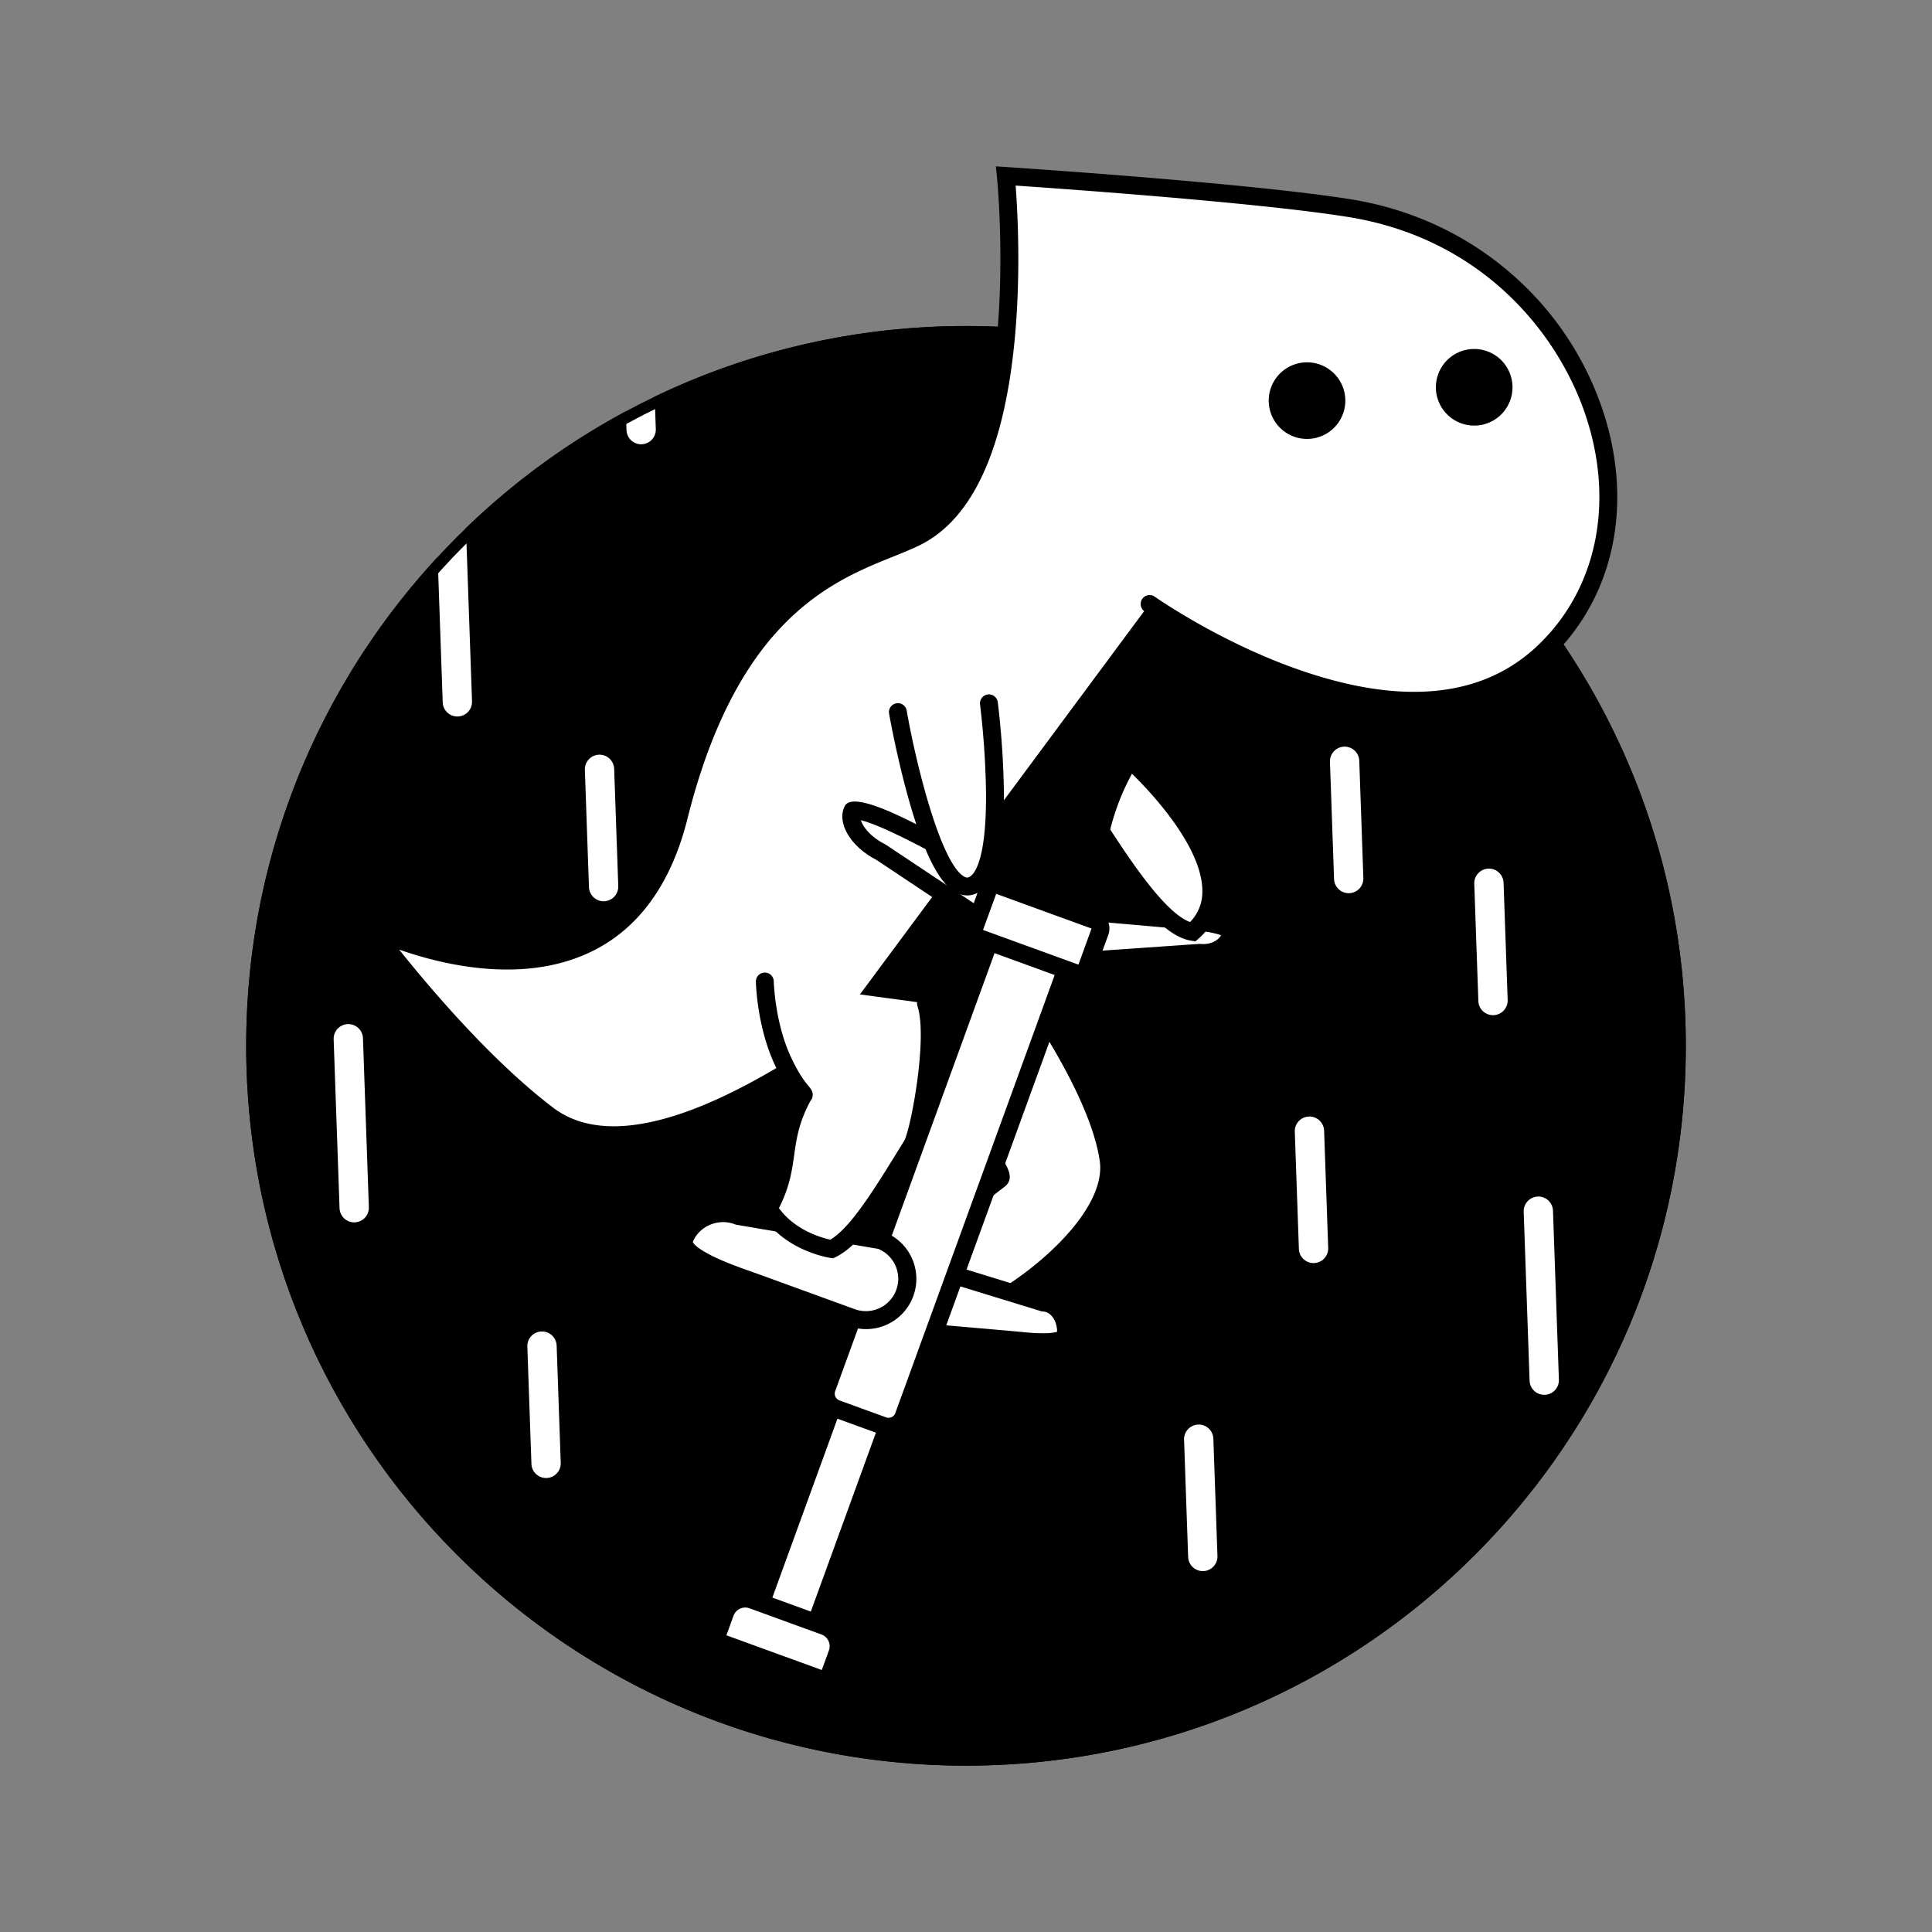 <svg xmlns="http://www.w3.org/2000/svg" xmlns:xlink="http://www.w3.org/1999/xlink" width="1560" height="1560" viewBox="0 0 1560 1560"><rect x="0" y="0" width="1560" height="1560" fill="#808080" stroke="none"/><defs><clipPath id="b"><rect width="1560" height="1560"/></clipPath></defs><g id="a" clip-path="url(#b)"><path d="M581.207,0C902.2,0,1162.413,260.215,1162.413,581.207S902.2,1162.413,581.207,1162.413,0,902.2,0,581.207,260.215,0,581.207,0Z" transform="translate(198.793 263.259)"/><path d="M572.065,0c315.942,0,572.065,256.122,572.065,572.065s-256.122,572.065-572.065,572.065S0,888.007,0,572.065,256.122,0,572.065,0Z" transform="translate(207.935 272.401)" fill="#fff"/><path d="M581.207,1227.023a590.591,590.591,0,0,1-59.425-3,582.763,582.763,0,0,1-57.708-8.807c-18.724-3.831-37.464-8.65-55.7-14.322-18.032-5.609-36-12.184-53.4-19.544-17.24-7.292-34.334-15.526-50.806-24.474-16.354-8.884-32.476-18.679-47.921-29.112-15.37-10.384-30.424-21.641-44.743-33.458-14.286-11.79-28.172-24.41-41.274-37.512s-25.723-26.988-37.512-41.274c-11.818-14.32-23.075-29.374-33.458-44.743-10.434-15.444-20.229-31.567-29.112-47.921-8.947-16.47-17.182-33.564-24.474-50.806-7.36-17.4-13.936-35.368-19.544-53.4-5.672-18.235-10.49-36.975-14.322-55.7A582.7,582.7,0,0,1,3,705.242a590.533,590.533,0,0,1-3-59.425C0,626.99.911,608,2.707,589.363c1.771-18.375,4.448-36.853,7.955-54.921C14.125,516.6,18.483,498.72,23.614,481.3c5.075-17.228,11.03-34.422,17.7-51.105,6.607-16.529,14.075-32.955,22.2-48.821,8.061-15.75,16.957-31.323,26.442-46.288,9.436-14.887,19.676-29.523,30.438-43.5,10.729-13.938,22.231-27.553,34.184-40.469l4.1,117.348A11.839,11.839,0,0,0,170.5,379.891c.16,0,.294,0,.42-.007a11.853,11.853,0,0,0,11.419-12.245L177.571,231.23a11.876,11.876,0,0,0-.521-3.1,582.97,582.97,0,0,1,129.5-94.664l.53,15.191a11.838,11.838,0,0,0,11.823,11.426c.155,0,.292,0,.42-.007a11.853,11.853,0,0,0,11.419-12.244l-.915-26.2A577.444,577.444,0,0,1,514.64,68.38a589.726,589.726,0,0,1,125.991-.769,582.7,582.7,0,0,1,57.708,8.807c18.725,3.832,37.465,8.65,55.7,14.322,18.03,5.608,36,12.184,53.4,19.544,17.242,7.293,34.335,15.527,50.806,24.474,16.354,8.884,32.476,18.679,47.921,29.112,15.369,10.383,30.423,21.64,44.743,33.458,14.286,11.79,28.172,24.411,41.274,37.512s25.723,26.989,37.512,41.274c11.818,14.32,23.075,29.374,33.458,44.743,10.434,15.444,20.229,31.567,29.112,47.921,8.947,16.47,17.182,33.564,24.474,50.806,7.36,17.4,13.936,35.368,19.544,53.4,5.672,18.235,10.49,36.975,14.322,55.7a582.678,582.678,0,0,1,8.807,57.708,589.913,589.913,0,0,1,0,118.85,582.68,582.68,0,0,1-8.807,57.708c-3.832,18.725-8.65,37.465-14.322,55.7-5.608,18.031-12.184,36-19.544,53.4-7.293,17.242-15.527,34.336-24.474,50.806-8.884,16.354-18.679,32.476-29.112,47.921-10.383,15.369-21.641,30.423-33.458,44.743-11.789,14.286-24.41,28.172-37.512,41.274s-26.988,25.722-41.274,37.512c-14.32,11.818-29.373,23.075-44.743,33.458-15.444,10.434-31.567,20.229-47.921,29.112-16.472,8.948-33.566,17.182-50.806,24.474-17.4,7.36-35.367,13.936-53.4,19.544-18.236,5.672-36.976,10.49-55.7,14.322a582.763,582.763,0,0,1-57.708,8.807A590.591,590.591,0,0,1,581.207,1227.023Zm187.916-275.4c-.139,0-.28,0-.421.007a11.838,11.838,0,0,0-11.418,12.244l3.3,94.652a11.839,11.839,0,0,0,11.824,11.426c.162,0,.3,0,.42-.007a11.854,11.854,0,0,0,11.419-12.245l-3.306-94.652a11.838,11.838,0,0,0-11.823-11.426Zm-530.273-75.18c-.14,0-.281,0-.42.007A11.838,11.838,0,0,0,227.011,888.7l3.3,94.652a11.837,11.837,0,0,0,11.822,11.425c.161,0,.295,0,.422-.007a11.839,11.839,0,0,0,11.419-12.244l-3.306-94.652a11.839,11.839,0,0,0-11.825-11.427Zm804.507-108.926c-.142,0-.283,0-.42.007a11.838,11.838,0,0,0-11.418,12.244l4.762,136.409A11.841,11.841,0,0,0,1048.1,927.6c.155,0,.292,0,.42-.007a11.852,11.852,0,0,0,11.418-12.244l-4.763-136.409a11.84,11.84,0,0,0-11.825-11.427ZM858.532,702.9c-.139,0-.281,0-.42.007a11.839,11.839,0,0,0-11.418,12.245L850,809.8a11.84,11.84,0,0,0,11.824,11.426c.156,0,.294,0,.42-.007a11.839,11.839,0,0,0,11.418-12.245l-3.3-94.652A11.839,11.839,0,0,0,858.532,702.9ZM82.456,628.261c-.14,0-.281,0-.42.007a11.853,11.853,0,0,0-11.419,12.244L75.38,776.922A11.837,11.837,0,0,0,87.2,788.349c.155,0,.292,0,.42-.007A11.853,11.853,0,0,0,99.043,776.1L94.28,639.688a11.839,11.839,0,0,0-11.824-11.426Zm920.993-125.535c-.14,0-.281,0-.42.007a11.838,11.838,0,0,0-11.418,12.244l3.3,94.652a11.836,11.836,0,0,0,11.822,11.425c.161,0,.295,0,.422-.007a11.838,11.838,0,0,0,11.418-12.244l-3.3-94.653a11.84,11.84,0,0,0-11.825-11.426ZM285.3,410.738c-.139,0-.281,0-.42.007a11.839,11.839,0,0,0-11.418,12.245l3.3,94.652a11.839,11.839,0,0,0,11.824,11.426c.16,0,.294,0,.42-.007a11.854,11.854,0,0,0,11.419-12.245l-3.306-94.652A11.84,11.84,0,0,0,285.3,410.738Zm601.628-6.51c-.14,0-.281,0-.42.007a11.853,11.853,0,0,0-11.418,12.245l3.306,94.652a11.838,11.838,0,0,0,11.823,11.426c.16,0,.294,0,.42-.007a11.853,11.853,0,0,0,11.419-12.245l-3.306-94.652a11.839,11.839,0,0,0-11.825-11.427Z" transform="translate(198.793 198.648)"/><g transform="translate(0 61.672)"><g transform="translate(854.352 665.144) rotate(5)"><path d="M23.048,39a27.448,27.448,0,0,1-8.971-1.651,24.161,24.161,0,0,1-7.548-4.4A17.752,17.752,0,0,1,0,19.541,17.75,17.75,0,0,1,6.53,6.127a24.161,24.161,0,0,1,7.548-4.4A27.553,27.553,0,0,1,23.584.074h61.6c1.594,0,3.38-.016,5.271-.033C92.62.022,95.071,0,97.576,0c7.037,0,17.338.157,25.5,1.521a35.579,35.579,0,0,1,8.887,2.445,5.575,5.575,0,0,1,2.464,1.706.649.649,0,0,1,0,.082,17.752,17.752,0,0,1-6.53,13.413,24.122,24.122,0,0,1-7.548,4.4,27.551,27.551,0,0,1-9.5,1.657h-7.217v1.051Z" transform="translate(7.217 7.217)" fill="#fff"/><path d="M29.815,38.983l86-13.587,1.119-.178h1.133c7.109,0,13.334-3.6,15.528-8.45-3.842-1.07-11.953-2.335-28.8-2.335l-7.057.04-5.335.033H30.8c-8.871,0-16.367,5.609-16.367,12.25,0,6.391,6.947,11.83,15.381,12.226M30.8,53.44C13.79,53.44,0,41.495,0,26.758S13.792.074,30.8.074H92.4C95.8.074,100.1,0,104.793,0c18.812,0,44.077,1.178,44.077,12.97,0,14.737-13.79,26.684-30.8,26.684Z"/></g><g transform="translate(294.358 72.656)"><path d="M968.928,565.646s206.622,146.313,319.093,38.214,31.169-327.276-157.183-357.723c-82.5-13.334-277.9-26.046-277.9-26.046s25.043,243.813-72.9,291.757c-27.836,13.626-75.464,24.018-119.268,73.646-27.458,31.111-53.494,78.12-71.848,151.583-47.3,189.335-247.993,90.907-247.993,90.907s70.215,95.486,142.046,150.142S687.129,934,697.588,931.558" transform="translate(-335.116 -212.334)" fill="#fff"/><path d="M537.892,1004.171c-20.734,0-40.564-5.035-57.5-17.921-71.832-54.656-140.6-147.677-143.49-151.61l8.992-10.755c.94.462,95.146,45.763,166.144,12.728,35.258-16.406,59.371-49.682,71.669-98.9,16.51-66.084,41.218-118.1,73.439-154.608,35.493-40.213,73.622-55.569,101.461-66.782,7.343-2.958,14.28-5.75,20.044-8.572C871,462.54,847.786,225.6,847.541,223.21l-.872-8.493,8.519.554c1.957.127,196.692,12.888,278.587,26.124,49.737,8.04,95.393,29.691,132.032,62.609a251.3,251.3,0,0,1,72.22,111.748c23.184,74.244,7.025,147.4-43.22,195.693-26.961,25.913-61.279,39.923-102,41.641-32.055,1.357-68.088-4.906-107.11-18.6-65.911-23.135-117.008-59.046-119.151-60.563a7.218,7.218,0,0,1,8.341-11.781c.511.361,51.812,36.391,115.87,58.823,84.294,29.519,149.583,22.817,194.05-19.923,46.216-44.419,60.96-112.077,39.445-180.985-21.183-67.84-82.95-146.656-192.779-164.41-71.538-11.562-230.61-22.806-268.85-25.408,1.461,19.226,4.241,68.452-.436,120.779-8.178,91.533-34.149,148.627-77.19,169.7-6.234,3.051-13.406,5.94-21,9C736.02,540.974,701.2,555,667.967,592.649,637.292,627.4,613.655,677.386,597.711,741.2,584.3,794.889,557.5,831.4,518.069,849.723c-54.345,25.254-118.5,9.62-153.234-2.587,24.816,31.1,74.456,89.7,124.3,127.622,56.07,42.662,154.954-16.689,192.18-39.032,10.325-6.2,13.719-8.187,16.42-8.818a7.217,7.217,0,0,1,3.548,13.988c-1.579.628-7.151,3.971-12.54,7.205C659.7,965.534,595.326,1004.171,537.892,1004.171Z" transform="translate(-336.902 -214.717)"/></g><g transform="matrix(-0.891, -0.454, 0.454, -0.891, 845.949, 718.821)"><path d="M136.977,39.832h0c-3.467,0-6.852-.022-9.837-.042-2.592-.017-5.04-.033-7.214-.033H35.164a56,56,0,0,1-14.613-1.879A41.216,41.216,0,0,1,9.083,32.957a23.4,23.4,0,0,1-6.951-6.514A11.836,11.836,0,0,1,0,19.877a11.835,11.835,0,0,1,2.132-6.565A23.4,23.4,0,0,1,9.083,6.8,41.173,41.173,0,0,1,20.551,1.878,55.856,55.856,0,0,1,34.756,0l119.65,13.95.417.049h.419a56,56,0,0,1,14.613,1.879A41.216,41.216,0,0,1,181.322,20.8a23.4,23.4,0,0,1,6.951,6.514,12.021,12.021,0,0,1,2.122,6.08,13.817,13.817,0,0,1-4.856,2.321,73.389,73.389,0,0,1-13.375,2.608C160.7,39.675,146.594,39.832,136.977,39.832Z" transform="translate(7.217 7.218)" fill="#fff"/><path d="M41.59,14.44C24.722,14.684,14.434,22.7,14.434,27.1c0,4.464,10.61,12.661,27.947,12.661h84.761l7.259.033,9.791.042c25.525,0,37.912-1.547,43.912-2.994-4.005-4.079-13.051-8.406-25.645-8.406h-.839l-.833-.1L41.59,14.44M42.381,0,162.459,14c23.406,0,42.381,12.132,42.381,27.1,0,11.976-34.763,13.171-60.647,13.171-6.462,0-12.374-.075-17.049-.075H42.381C18.975,54.192,0,42.061,0,27.1S18.975,0,42.381,0Z"/></g><path d="M11.08,61.832A30.927,30.927,0,1,1,39.99,81.716,30.955,30.955,0,0,1,11.08,61.832ZM146.06,51.064a30.928,30.928,0,1,1,28.911,19.885A30.956,30.956,0,0,1,146.06,51.064Z" transform="translate(1015.392 211.023)"/><g transform="translate(743.348 731.509)"><path d="M731.644,676.178s57.521,79.217,65.742,135.9-93.08,123-111.771,123.887c0,0-26.75-27.142-32.29-61.177,16.551-15.851,39.813-34.323,55.823-46.612,4.909-3.769-6.86-15.375-12.718-28.328a77.955,77.955,0,0,1-6.107-27.488" transform="translate(-645.591 -668.96)" fill="#fff"/><path d="M685.113,945.546l-2.262-2.3c-1.159-1.175-28.432-29.193-34.275-65.084l-.609-3.748,2.741-2.624c15.825-15.153,37.7-32.687,54.078-45.318-1-1.953-2.844-4.8-4.293-7.05a111.884,111.884,0,0,1-8.263-14.385l-.071-.16a84.893,84.893,0,0,1-6.673-30.031,7.218,7.218,0,0,1,14.425-.536,70.516,70.516,0,0,0,5.506,24.861,101.508,101.508,0,0,0,7.2,12.426c5.2,8.06,11.671,18.091,3.294,24.52-15.364,11.792-36.515,28.6-52.4,43.423,5.078,23.695,20.874,43.657,27.08,50.784,13.151-4.2,53.416-28.293,80.427-61.041,11.413-13.836,24.424-34.431,21.592-53.954-7.874-54.295-63.875-131.921-64.441-132.7a7.217,7.217,0,1,1,11.678-8.481c2.392,3.294,58.665,81.322,67.044,139.107,2.882,19.873-5.443,41.812-24.743,65.211-29.082,35.261-78.32,66.186-93.829,66.92Z" transform="translate(-647.967 -671.177)"/></g><g transform="translate(742.613 957.732) rotate(4.992)"><path d="M84.221,48.752h0c-2.171,0-4.209-.025-6.181-.048-1.658-.02-3.225-.039-4.63-.039H19.658c-5.029,0-9.827-2.382-13.509-6.7a25.065,25.065,0,0,1-4.464-7.8,29.573,29.573,0,0,1,0-19.676,25.037,25.037,0,0,1,4.464-7.8A17.915,17.915,0,0,1,18.963,0L94.288,16.13l.748.16H95.8c5.029,0,9.827,2.382,13.509,6.7a25.066,25.066,0,0,1,4.464,7.8,28.919,28.919,0,0,1,1.684,9.838,3.519,3.519,0,0,1-1.313,2.917c-.905.816-2.761,2-6.466,3.027C100.618,48.526,90.909,48.752,84.221,48.752Z" transform="translate(7.217 7.231)" fill="#fff"/><path d="M25.711,14.512c-6.222.839-11.277,8.3-11.277,17.045,0,9.281,5.7,17.123,12.441,17.123H80.622l4.717.039,6.1.048c15.5,0,21.652-1.686,23.952-2.7-.677-8.473-6.067-15.323-12.368-15.323H101.49L100,30.418,25.711,14.512M26.875,0l76.143,16.3c14.842,0,26.875,14.128,26.875,31.557,0,13.946-22.044,15.339-38.458,15.339-4.1,0-7.846-.087-10.811-.087H26.875C12.032,63.114,0,48.985,0,31.557S12.032,0,26.875,0Z"/></g><g transform="translate(881.237 547.051)"><path d="M775.253,548.382s99.825,90.557,47.84,136.516c-25.219-3.894-58.51-57.5-74.595-81.653" transform="translate(-741.281 -541.166)" fill="#fff"/><path d="M827.553,694.764l-3.344-.517c-24.294-3.751-50.5-40.766-75.253-78.358-1.521-2.309-2.942-4.467-4.246-6.429a7.217,7.217,0,1,1,12.013-8c1.319,1.98,2.754,4.158,4.29,6.491,13.968,21.208,42.242,64.143,62.183,71.2a34.618,34.618,0,0,0,9.9-24.756c.274-42.847-59.863-97.9-60.471-98.451a7.217,7.217,0,1,1,9.7-10.691c2.676,2.428,65.523,60.008,65.207,109.235-.1,15.1-5.963,27.891-17.436,38.033Z" transform="translate(-743.498 -543.383)"/></g><path d="M709.118,812.152a7.219,7.219,0,0,1-6.132-11.013q3.191-5.162,6.335-10.179c23.449-37.548,43.7-69.976,47.932-127.233,4.856-65.806,37.3-110.593,63.661-136.577,28.516-28.106,55.663-40.587,56.8-41.105a7.217,7.217,0,0,1,5.967,13.144h0c-.261.118-26.312,12.162-53.026,38.622-35.538,35.2-55.393,77.925-59.013,126.978-4.492,60.813-26.638,96.275-50.084,133.816q-3.122,5-6.3,10.121A7.208,7.208,0,0,1,709.118,812.152Z" transform="translate(119.298 -22.041)"/><g transform="matrix(0.94, 0.342, -0.342, 0.94, 670.109, 595.861)"><path d="M0,0H33.042V218.9H0Z" transform="translate(172.519 421.752)" fill="#fff"/><g transform="translate(133.638 610.033)"><path d="M17.321,0H79.052A17.321,17.321,0,0,1,96.373,17.321h0V35.529A5.774,5.774,0,0,1,90.6,41.3H5.774A5.774,5.774,0,0,1,0,35.529V17.321A17.32,17.32,0,0,1,17.321,0Z" transform="translate(7.216 7.217)" fill="#fff"/><path d="M102.259,54.954a12.943,12.943,0,0,1-4.444.782H12.991A13.007,13.007,0,0,1,0,42.746V24.538A24.523,24.523,0,0,1,24.539,0H86.27a24.537,24.537,0,0,1,24.538,24.536V42.745A13.039,13.039,0,0,1,102.259,54.954ZM14.433,41.3H96.371V24.536a10.1,10.1,0,0,0-10.1-10.1H24.536a10.089,10.089,0,0,0-10.1,10.1Z"/></g><g transform="translate(148.781 39.926)"><path d="M12.991,0h40.1A12.99,12.99,0,0,1,66.083,12.991V389.018a12.99,12.99,0,0,1-12.991,12.991h-40.1A12.99,12.99,0,0,1,0,389.018V12.991A12.99,12.99,0,0,1,12.991,0Z" transform="translate(7.217 7.217)" fill="#fff"/><path d="M67.22,415.228a20.138,20.138,0,0,1-6.912,1.215h-40.1A20.208,20.208,0,0,1,0,396.234V20.208A20.2,20.2,0,0,1,20.206,0h40.1A20.233,20.233,0,0,1,80.517,20.208V396.237A20.269,20.269,0,0,1,67.22,415.228ZM18.233,14.779a5.8,5.8,0,0,0-3.8,5.429V396.235a5.776,5.776,0,0,0,5.775,5.774h40.1a5.763,5.763,0,0,0,5.774-5.774V20.208a5.782,5.782,0,0,0-5.775-5.774h-40.1A5.762,5.762,0,0,0,18.233,14.779Z"/></g><g transform="translate(133.637 0)"><path d="M7.217,0H89.156a7.218,7.218,0,0,1,7.217,7.217v31a7.218,7.218,0,0,1-7.217,7.217H7.217A7.218,7.218,0,0,1,0,38.215v-31A7.218,7.218,0,0,1,7.217,0Z" transform="translate(7.217 7.217)" fill="#fff"/><path d="M101.309,59a14.408,14.408,0,0,1-4.936.869H14.434A14.434,14.434,0,0,1,0,45.431v-31A14.427,14.427,0,0,1,14.434,0H96.373a14.434,14.434,0,0,1,14.434,14.434v31A14.482,14.482,0,0,1,101.309,59ZM14.434,14.434v31H96.367l.006-31Z"/></g><g transform="translate(0 301.839)"><path d="M50.821,66.785c-10.371,0-25.453-.3-36.654-2.943C9.036,62.633,5.2,61.072,2.76,59.2S0,55.672,0,54.288a33.306,33.306,0,0,1,33.34-33.34h.652l.642-.117L148.872,0a33.327,33.327,0,0,1,22.953,56.909,33.216,33.216,0,0,1-23.575,9.765H67.137c-2.093,0-4.443.025-6.93.049C57.356,66.753,54.124,66.785,50.821,66.785Z" transform="translate(7.217 7.223)" fill="#fff"/><path d="M156.632,14.46,43.146,35.154l-1.285.234h-1.3c-14.4,0-26.123,11.719-26.538,25,.917,1.068,7.347,6.4,44.019,6.4l9.313-.062,7-.051h81.113a26.122,26.122,0,0,0,1.165-52.218M155.467,0a40.557,40.557,0,1,1,0,81.113H74.354c-4.475,0-10.133.111-16.316.111C33.267,81.224,0,79.436,0,61.51A40.557,40.557,0,0,1,40.557,20.954Z"/></g></g><g transform="translate(610.349 723.679)"><path d="M690.948,688.342c9.239,28.252-5.586,105.332-11.579,114.987-24.315,39.178-44.728,73.847-64.582,83.417,0,0-34.263-5.061-50.956-32.706,19.837-35.873,7.151-52.876,28-91.391,2.408-.937-5.359-3.75-16.719-28.421-13.631-29.6-14.292-63.473-14.292-63.473" transform="translate(-553.607 -663.535)" fill="#fff"/><path d="M618.143,896.425l-2.193-.325c-1.537-.227-37.839-5.906-56.08-36.115l-2.156-3.572,2.019-3.652c9.168-16.58,10.9-28.826,12.729-41.789,1.9-13.416,3.851-27.264,13.421-46.075-3.249-4.026-8.637-11.391-15.105-25.435-14.1-30.623-14.925-64.908-14.952-66.352a7.217,7.217,0,1,1,14.431-.283c.007.32.824,32.782,13.631,60.6,6.752,14.662,12,20.96,14.528,23.988,1.817,2.18,4.081,4.892,3.051,8.883a7.543,7.543,0,0,1-1.689,3.162c-9.375,17.706-11.149,30.261-13.024,43.534-1.8,12.735-3.655,25.877-12.327,42.873,12.826,17.9,34.516,23.984,41.45,25.524,16.136-9.44,34.829-39.659,54.576-71.577l5-8.074c5.229-8.548,19.336-82.992,10.85-108.937a7.217,7.217,0,0,1,13.72-4.488c10.114,30.925-5.5,110.072-12.3,121.036l-4.991,8.057c-23.585,38.123-42.215,68.234-62.59,78.055Z" transform="translate(-555.824 -665.753)"/></g><g transform="translate(717.78 499.021)"><path d="M708.763,515.108s17.858,138.524-14.74,147.5-58.768-140.414-58.768-140.414" transform="translate(-628.035 -507.89)" fill="#fff"/><path d="M693.423,672.426a19.8,19.8,0,0,1-10.638-3.274c-13.367-8.463-25.86-34.688-38.189-80.176-8.779-32.39-14.18-63.016-14.233-63.32a7.217,7.217,0,1,1,14.218-2.491c7.982,45.541,27.51,122.136,45.926,133.793,2.156,1.364,3.321,1.044,3.818.906,2.5-.69,14.964-7.3,14.294-69.969a684.315,684.315,0,0,0-4.8-69.65,7.217,7.217,0,0,1,14.316-1.845,685.8,685.8,0,0,1,4.913,71.227c.573,52.578-7.338,79.318-24.9,84.151A17.617,17.617,0,0,1,693.423,672.426Z" transform="translate(-630.253 -510.107)"/></g></g></g></svg>